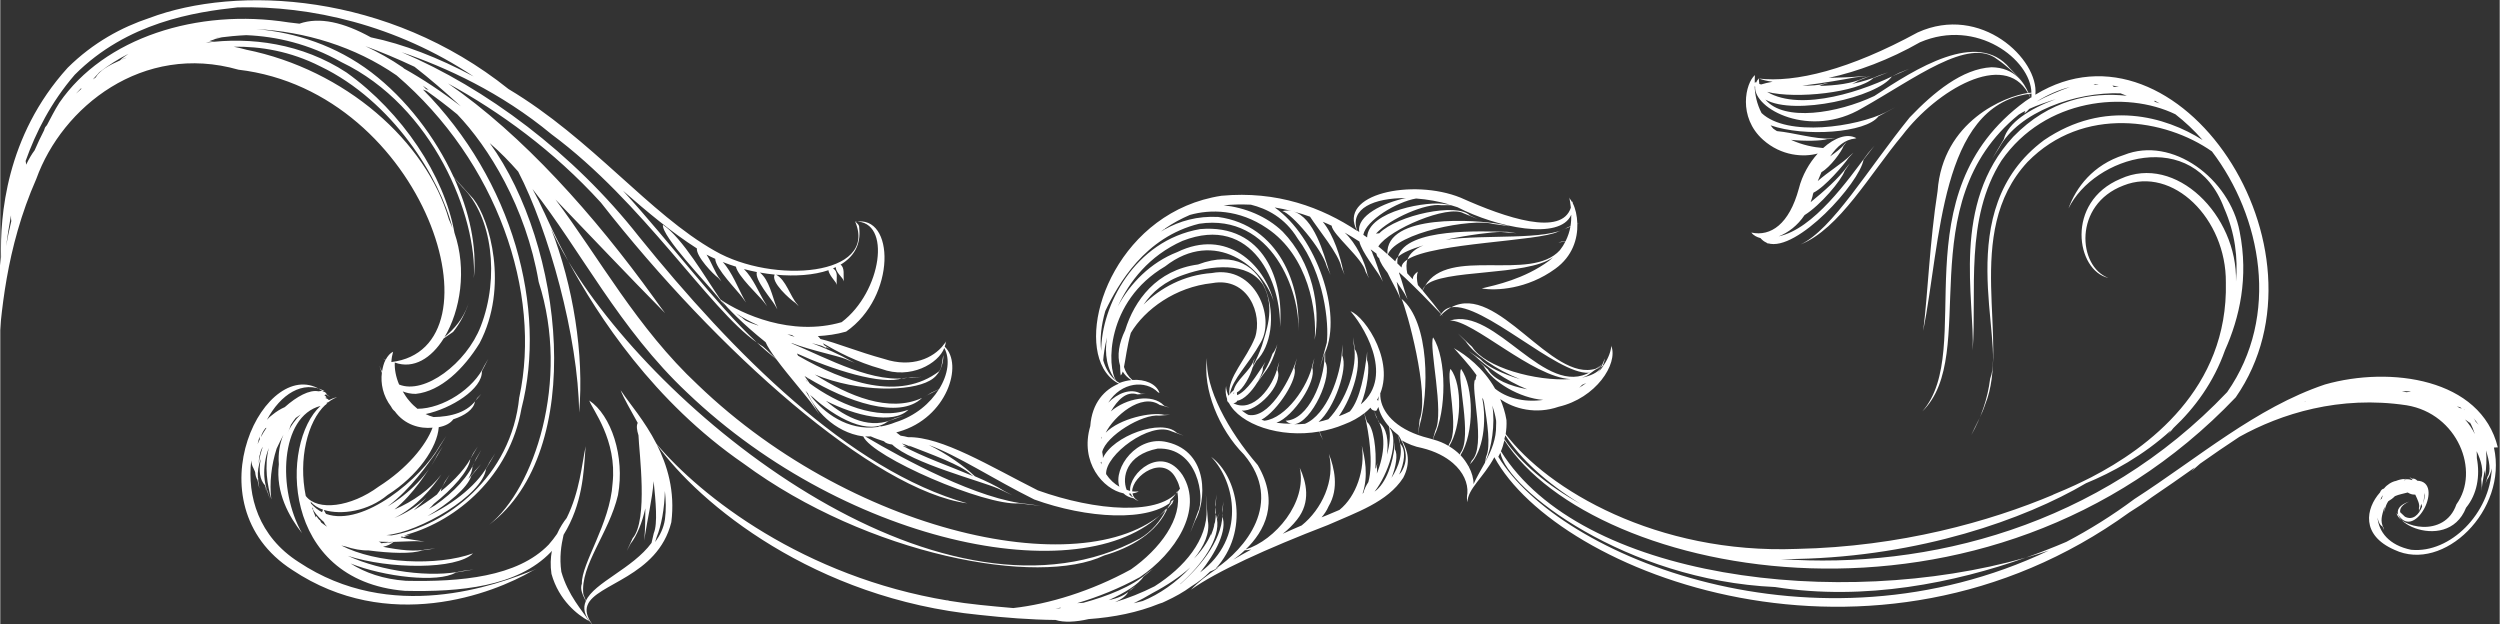 <svg xmlns:rdf="http://www.w3.org/1999/02/22-rdf-syntax-ns#" xmlns="http://www.w3.org/2000/svg" height="16.18mm" width="64.81mm" version="1.1" viewBox="0 0 229.626 57.34">
 <rect x="0" y="0" width="229.626" height="57.34" fill="#333333" stroke="none"/>
 <path d="m228 44.45-0.011 0.23 0.006-0.2c0-0.01 0-0.02 0.005-0.03m-6.486 6.065c-2.085-0.417-2.995-1.67-3.115-2.966 0.075 0.381 0.22 0.71 0.458 0.823l0.151 0.335-0.056-0.21c-0.338-0.637-0.13-1.175 0.026-1.729 0.034-0.059 0.064-0.113 0.1-0.174 0.004 0.01 0 0.025 0.004 0.035l-0.096 0.415 0.092-0.233c0.055-0.297 0.17-0.541 0.311-0.761 0.231-0.133 0.436-0.284 0.608-0.466 0.378-0.166 0.789-0.228 1.176-0.338 0.195 0.125 0.411 0.212 0.693 0.195 0.217 0.463 0.448 0.924 0.338 1.241l0.004 0.336 0.03-0.18c0.081-0.14 0.131-0.343 0.177-0.55 0.019 0.061 0.055 0.138 0.064 0.181l0.015 0.08c-0.301 0.745-0.844 1.291-1.572 0.925l-0.441-0.415c-0.05-0.344 0.17-0.695 0.835-0.981-3.72 1.235 3.426 5.118 5.219 0.566 1.01-1.23 1.301-2.902 0.99-4.55 0.005-0.212-0.004-0.422-0.02-0.64 0.432 0.894 0.657 1.79 0.427 2.539l0.059 1.121v-0.345l0.051-0.398c0.051-0.297 0.131-0.723 0.203-1.189 0 0.026 0.009 0.064 0.004 0.087l0.065 0.556v-0.315c0.076-0.524 0.121-1.294 0.065-2.058v-0.064c0.278 0.953 0.472 1.902 0.133 2.398l-0.193 0.647 0.14-0.351c0.211-0.274 0.347-0.645 0.439-1.05-0.145 4.132-3.819 7.815-7.381 7.48m-2.669-4.882c-0.03 0.066-0.045 0.121-0.065 0.185-0.055 0.028-0.09 0.086-0.13 0.13 0.06-0.154 0.135-0.305 0.216-0.45-0.006 0.045-0.015 0.089-0.021 0.135m2.692-1.548c-0.194-0.04-0.43-0.02-0.672 0.039-0.025-0.013-0.05-0.028-0.08-0.033 0.24-0.039 0.492-0.044 0.752-0.006m1.051 2.194c0.04-0.236 0.09-0.507 0.111-0.792 0.025-0.064 0.034-0.138 0.049-0.21 0 0.324-0.06 0.669-0.16 1.002m-10.78-9.404c-0.01 0.01-0.021 0.018-0.024 0.026-0.046 0.013-0.092 0.028-0.138 0.043 0.051-0.028 0.106-0.046 0.161-0.069m14.63 1.665c0.191 0.125 0.366 0.256 0.522 0.393 0.121 0.23 0.251 0.562 0.383 0.95-0.251-0.5-0.557-0.953-0.905-1.342m0.971 0.19c-0.051-0.105-0.111-0.212-0.188-0.318 0.176 0.194 0.311 0.409 0.463 0.62-0.09-0.104-0.181-0.205-0.275-0.302m-0.509 0.105c0.015 0.03 0.03 0.049 0.05 0.079-0.055-0.049-0.111-0.1-0.161-0.151 0.036 0.026 0.076 0.049 0.111 0.072m-0.529-1.174c-0.019-0.025-0.035-0.051-0.055-0.071 0.036 0.03 0.071 0.066 0.105 0.095-0.013-0.009-0.034-0.016-0.05-0.024m-5.722-1.716c0.251-0.008 0.482-0.003 0.694 0.016h0.011c0.04 0.005 0.065 0.02 0.105 0.025-0.142 0.01-0.276 0.026-0.406 0.049-0.138-0.029-0.268-0.064-0.404-0.09m5.271 1.528c-0.075-0.049-0.15-0.092-0.228-0.139 0.106 0.028 0.204 0.061 0.309 0.092 0.05 0.037 0.095 0.079 0.145 0.115-0.075-0.029-0.15-0.046-0.226-0.069m-91.02 5.389 0.113-0.198c1.244-1.221 1.535-3.941 1.154-5.975 0.004-0.049 0.006-0.098 0.011-0.146 0.031 0.076 0.055 0.151 0.072 0.205l0.074 0.304c0.271 1.689 0.632 3.966 0.174 4.916l-0.1 0.542c-0.388 0.705-0.784 1.365-1.049 1.97 0.002-0.496-0.147-1.058-0.449-1.619m10.29 3.445c-3.069-1.7-5.494-3.732-7.015-5.965 0.024-0.116 0.071-0.216 0.092-0.339 1.349 2.098 3.742 4.355 6.922 6.304m-7.77-7.22c-0.015-0.026-0.031-0.054-0.048-0.083 0.016 0.029 0.033 0.059 0.048 0.087 0.029 1.211-0.429 2.318-0.975 3.324l0.016-0.056c0.539-1.194 0.891-3.358 0.614-5.096 0.147 0.443 0.274 0.901 0.347 1.39 0.02 0.149-0.004 0.287-0.003 0.434m-8.682 4.244c-0.065 0.098-0.15 0.182-0.223 0.276 0.482-1.101 0.666-2.266 0.098-2.83l-0.164-0.796c0.584 0.963 1.026 2.112 0.289 3.35m-14.4 7.226c0.145 0.005 0.335-0.014 0.594-0.07-0.586 0.312-1.141 0.627-1.658 0.94 0.349-0.25 0.713-0.535 1.064-0.87m-10.22 4.874c0.598-0.291 1.191-0.606 1.761-0.953 1.275-0.671 2.494-1.48 3.455-2.346-1.282 1.389-2.885 2.492-4.381 3.091-0.278 0.072-0.554 0.144-0.835 0.207m-7.181 0.52c0.144-0.03 0.297-0.084 0.443-0.12 0.018 0.015 0.03 0.026 0.051 0.036-0.18 0.033-0.333 0.056-0.494 0.084m7.767-2.928c3.176-2.151 5.905-6.16 3.905-9.378-1.932-2.859-4.951-0.139-4.81 1.462-0.109-0.02-0.211-0.069-0.32-0.1-0.448-1.148-0.05-3.214 2.846-3.785 3.704-0.168 4.376 4.539 3.704 5.814l-0.699 1.899 0.426-1.056c1.036-1.77 1.35-6.331-2.536-7.249-2.795-0.691-4.998 2.378-4.406 4.094-0.463-0.264-0.884-0.649-1.221-1.16-0.085-1.784 4.046-4.845 5.992-3.94l1.126 0.41-0.623-0.264c-1.394-1.36-5.889 0.304-6.792 2.328 0.013-0.169-0.016-0.364-0.062-0.569 0.336-1.462 3.67-3.519 5.269-3.338l0.965-0.074-0.546-0.003c-1.151-0.282-4.091 0.338-5.366 1.646 0.739-1.482 3.258-3.699 4.956-2.554l0.917 0.256-0.502-0.181c-1.071-1.171-3.528-0.679-4.896 0.52 0.594-1.009 1.415-1.909 2.441-1.562l0.74-0.051-0.417-0.008c-0.94-0.549-2.154-0.041-3.004 0.819 1.199-1.915 3.44-2.1 4.571-0.953l0.138 0.069c-0.29-0.858-1.341-1.282-2.504-1.201-0.383-0.343-0.634-0.743-0.761-1.195 0.155-0.736 0.275-1.884 0.627-3.125 1.284-2.16 4.1-4.225 7.484-4.575 3.269-0.603 4.649 2.845 3.929 4.992-0.804 2.025-2.545 3.67-2.354 5.248-0.028 0.034-0.06 0.064-0.086 0.102-0.122-0.286-0.217-0.579-0.221-0.896-0.079 0.417-0.039 0.823 0.096 1.209-0.02 0.126 0.025 0.244 0.161 0.346 1.025 1.962 4.648 3.271 8.308 2.636l0.144 0.394c0.092 0.129 0.129 0.269 0.205 0.403l-0.33-0.797c0.757-0.135 1.516-0.343 2.254-0.655 0.757-0.282 1.355-0.635 1.852-1.018l0.083 0.321c0.335 1.456 0.782 4.198 0.3 5.994-0.211 0.32-0.366 0.645-0.455 0.983-0.025 0.034-0.059 0.055-0.083 0.09 0.57-1.68 0.198-3.352-0.065-4.416 0.331 2.158-0.497 4.65-2.051 5.898-0.366 0.154-0.735 0.307-1.102 0.466-0.186 0.071-0.361 0.147-0.545 0.22 0.245-0.287 0.474-0.608 0.644-1.01 0.996-1.67 0.514-3.568 0.033-4.818 0.603 2.42-0.669 5.105-2.505 6.57-0.593 0.254-1.176 0.507-1.735 0.766 0.459-0.361 0.909-0.784 1.312-1.301 1.296-1.63 0.854-3.438 0.251-4.754 0.686 3.181-2.276 6.659-4.971 7.494 1.724-1.656 3.142-4.295 1.109-7.752-2.754-3.195-4.848-7.099-4.659-9.834-0.422 2.832 1.088 6.552 3.394 8.868 3.719 4.431 0.074 8.706-2.629 10.51 3.206-3.484 2.028-8.532-0.389-10.3 2.231 2.298 3.236 7.436-1.012 10.62 1.434-1.76 2.539-3.916 2.028-5.164l0.115-1.358-0.102 0.765c0.211 2.485-1.852 5.059-3.869 6.842 0.002-0.013 0-0.016 0.002-0.026 2.002-1.76 3.701-4.172 3.375-5.981l0.271-0.614-0.281 0.579c-0.036-0.177-0.071-0.356-0.149-0.522l0.109-1.691-0.1 0.951c0.08 0.54 0.059 1.08-0.031 1.612l-0.025 0.054c-0.022 0.105-0.065 0.203-0.096 0.307l0.068-0.156c-0.07 0.349-0.195 0.688-0.329 1.028 0.008-0.054 0.018-0.113 0.021-0.169-0.352 0.828-0.892 1.585-1.565 2.269 0.936-1.148 1.474-2.349 1.271-3.491l-0.182-2.418 0.069 1.362c0.096 2.83-2.03 5.346-4.781 7.095-1.198 0.61-2.451 1.099-3.636 1.458 0.584-0.259 1.038-0.576 1.211-0.94l0.69-0.535-0.412 0.274c-0.51 0.566-1.251 0.849-2.066 1.012 1.47-0.664 2.776-1.476 3.178-2.139l0.907-0.756-0.536 0.398c-1.358 1.245-3.746 2.164-5.884 2.742-0.191 0.009-0.378 0.024-0.561 0.034 1.912-0.569 3.872-1.352 5.77-2.395m-0.627-7.322c-0.156-0.065-0.289-0.18-0.406-0.349 0.062-0.003 0.126 0.007 0.186 0 0.043 0.133 0.117 0.246 0.22 0.349m-2.939-5.395c-0.004-0.064-0.01-0.125-0.013-0.188 0.01 0.041 0.037 0.083 0.05 0.126-0.013 0.02-0.026 0.039-0.037 0.061m0.011 2.371c-0.024-0.061-0.039-0.13-0.059-0.194 0.028-0.016 0.059-0.031 0.08-0.054-0.019 0.084-0.016 0.164-0.021 0.247m12.14-6.585c0.028 0.01 0.058 0.005 0.089 0.005-0.029 0.026-0.052 0.064-0.081 0.092-0.005-0.034-0.007-0.066-0.007-0.098m-1.982-11c-2.575 0.181-4.758 1.38-6.278 2.901 0.779-1.145 1.942-2.16 3.744-2.759 2.434-0.856 5.851-1.225 7.235 0.94 1.215 2.18 0.189 4.495-0.105 5.604-0.224 0.639-0.512 1.25-0.82 1.852 0.025-0.12 0.037-0.225 0.028-0.302l0.144-0.41-0.115 0.22c-0.34 1.002-1.63 1.768-1.848 2.79l0.016-0.085-0.043 0.056c-0.049 0.046-0.18 0.165-0.307 0.31 0.239-1.388 1.696-2.684 2.846-4.761 1.339-2.29-0.496-7.102-4.498-6.356m-8.776 9.911c-0.9-1.226-0.979-7.3 4.479-10.52 4.582-3.578 9.031 0.077 9.976 3.229-0.866-3.435-4.33-6.76-8.862-4.544-2.442 0.948-4.338 2.885-5.462 4.995 1.055-2.274 2.865-4.655 5.941-6.024 6.495-2.538 9.098 3.985 8.959 7.935 0.386-4.24-1.448-9.532-7.342-9.018-6.051 1.059-9.082 7.088-9.08 11.19-0.14-1.096-0.002-2.361 0.376-3.669 1.188-2.489 3.639-6.788 8.619-8.014 6.701-1.002 9.324 6.34 9.104 9.878 0.289-4.191-1.761-9.729-7.351-10.5-1.901-0.102-3.542 0.366-4.95 1.16 0.021-0.033 0.041-0.065 0.069-0.1 0.704-0.485 1.468-0.899 2.282-1.248 1.866-0.527 4.509-0.534 7.09 1.23 3.821 2.558 4.599 7.668 4.37 10.24 0.583-3.028-0.22-7.11-2.929-9.924-1.481-1.439-3.505-2.228-5.434-2.429 0.86-0.086 1.689-0.091 2.501-0.058 1.449 0.361 3.115 1.168 4.298 3.11 2.445 3.255 2.901 7.789 2.676 9.585l-0.639 2.324 0.399-1.299c0.026-0.051 0.04-0.114 0.061-0.168l-0.024 0.415c-0.029 2.152-1.46 5.818-3.574 5.879 0.18 0.182 0.379 0.264 0.583 0.285-0.491-0.005-0.966-0.029-1.429-0.092 1.575-0.574 3.702-3.811 3.296-5.046l0.191-0.894-0.145 0.499c-0.439 2.158-2.484 5.016-4.43 5.249 0.001 0.002 0.004 0.002 0.004 0.005-0.102-0.028-0.193-0.059-0.292-0.091 1.528-0.844 3.389-3.828 3.024-4.748l0.231-0.909-0.16 0.505c-0.636 1.764-2.462 5.076-4.301 4.702-0.234-0.115-0.41-0.264-0.609-0.4 1.381 0.182 3.87-2.418 3.28-3.716l0.181-0.774-0.14 0.427c-0.435 1.931-2.288 4.309-4.065 3.408-0.005-0.005-0.007-0.009-0.013-0.011 0.206-0.037 0.307-0.122 0.347-0.235 0.603-0.066 1.339-0.856 1.834-1.66l0.719-0.974c0.5-0.627 0.887-1.526 1.132-2.561-0.116 0.359-0.256 0.674-0.446 0.881-0.316 0.92-0.792 1.745-1.335 2.529 0.304-0.52 0.5-1.012 0.443-1.255l0.234-0.525-0.166 0.279c-0.613 0.906-1.478 2.38-2.421 2.779-0.018-0.095-0.026-0.181-0.02-0.259 0.57-0.281 1.239-1.526 1.438-2.285l0.349-0.618c2.725-2.632 1.486-11.44-5.361-8.846-3.804 0.509-5.851 3.291-6.699 6.048-0.57 1.168-0.755 2.33-0.463 3.258 0.011 0.305 0.014 0.623 0.059 0.889 0.076-0.069 0.134-0.199 0.186-0.355 0.185 0.31 0.456 0.57 0.787 0.784-0.36 0.033-0.72 0.12-1.084 0.261-0.096-0.062-0.205-0.11-0.291-0.18m-1.208-1.9c0.037-0.527 0.144-1.26 0.347-2.104-0.244 1.521-0.009 2.949 0.849 3.999-0.575-0.461-0.968-1.114-1.196-1.895m5.311-11.83c0.111-0.081 0.219-0.17 0.335-0.25-0.015 0.031-0.04 0.055-0.052 0.086-0.096 0.052-0.191 0.109-0.282 0.164m22.49-3.074c-2.045 0.422-4.55 1.618-4.276 3.116-0.066-0.044-0.128-0.089-0.194-0.131-0.713-2.032 1.558-2.999 4.47-2.985m3.724 0.573c-1.589-0.365-7.202 0.588-7.279 3.042-0.113-0.081-0.236-0.16-0.351-0.242 0.256-1.331 3.074-3.028 4.851-3.335 1.028 0.075 2.095 0.264 3.115 0.561l-0.336-0.026zm-6.969 18.68c0.071 0.156 0.185 0.236 0.314 0.264l0.211 0.595c0.968 1.485 0.76 3.472 0.059 5.196 0.029-0.237 0.034-0.443-0.009-0.562l0.06-0.403-0.07 0.225c-0.016 0.113-0.081 0.217-0.119 0.325 0.134-1.844-0.165-3.862-0.765-4.324l-0.249-0.794c0.212-0.166 0.396-0.343 0.568-0.522m1.926 6.455c0.42-1.019 0.61-2.188 0.309-2.622l0.007-0.671-0.04 0.376c-0.115 1.445-0.744 3.422-1.829 4.178 1.258-1.602 2.281-4.729 1.402-5.816l-0.021-0.109c0.236 0.263 0.505 0.507 0.809 0.736l0.056 0.445c0.426 1.166 0 2.419-0.694 3.484m-1.385-6.184h0.011c0.069-0.128 0.126-0.235 0.176-0.335 0.12 0.581 0.466 1.211 0.971 1.79 0.158 0.807 0.072 1.701-0.185 2.588 0.165-1.281-0.005-2.454-0.757-2.991l-0.441-1.059c0.074 0.015 0.151 0.041 0.225 0.007m-65.36 9.998c-0.117 0.786-0.455 1.465-0.901 2.08l0.133-0.443c0.44-1.052 0.729-2.666 0.764-4.255 0.091 0.84 0.126 1.706 0.005 2.618m46.59-1.458c-6.599 7.724-28.88 3.239-43.58-10.92-5.551-5.185-9.059-11.68-13.07-17.02 3.255 3.38 6.638 6.961 10.07 10.44-0.333-0.453-0.676-0.892-0.993-1.36-5.494-7.63-12.11-15.04-18.95-19.74 4.735 2.592 9.691 6.157 14.05 10.95 10.7 13.68 25.07 26.44 33.66 27.63-10.86-3.048-21.51-13.79-30.16-24.5-6.042-7.692-14.06-13.65-21.81-16.95 4.045 1.374 9.12 3.686 13.77 7.539 8.419 6.235 14.48 16.07 18.86 19.13-3.952-3.738-7.786-8.988-12.29-13.94 2.255 1.971 4.464 3.814 6.788 5.301-0.079 0.744 1.525 2.404 1.962 2.701l0.295 0.333-0.135-0.207c-0.459-0.59-0.771-1.542-1.235-2.26 0.259 0.138 0.525 0.266 0.797 0.388 0.031 0.914 2.024 2.894 2.489 3.545l0.338 0.468-0.159-0.286c-0.514-0.914-1.136-2.541-1.978-3.435 0.398 0.158 0.797 0.3 1.212 0.429 0.166 0.848 2.121 2.685 2.531 3.198l0.338 0.435-0.168-0.274c-0.568-0.921-1.125-2.318-1.966-3.139 0.394 0.104 0.79 0.196 1.186 0.275-0.216 0.718 1.341 2.472 1.661 3.035l0.226 0.396-0.092-0.241c-0.351-0.879-0.666-2.498-1.52-3.145 0.456 0.081 0.912 0.142 1.364 0.189-0.38 0.693 1.379 2.25 1.906 2.605l0.301 0.301-0.147-0.201c-0.639-0.724-1.03-2.24-1.932-2.694 1.771 0.161 3.468 0.041 4.81-0.414 0.034 0.388 0.609 1.012 0.695 1.166l0.083 0.182-0.013-0.116c-0.058-0.479 0.184-1.056-0.346-1.402 0.085-0.034 0.174-0.071 0.256-0.111-0.019 0.424 0.57 0.922 0.666 1.13l0.08 0.179-0.014-0.117c-0.044-0.399 0.111-1.156-0.295-1.42 1.204-0.716 1.901-1.825 1.716-3.392 0.02-0.266-0.206-0.416-0.367-0.571 3.385-0.085 2.43 6.47-1.245 9.245-4.648 1.351-9.215-0.779-11.11-2.064l-0.022-0.013c-1.376-1.982-3.485-5.655-5.291-6.869-0.133 1.045 4.009 5.338 5.048 6.636l0.128 0.16-0.044-0.029c0.021 0.025 0.059 0.054 0.083 0.076l0.499 0.629-0.336-0.48c0.033 0.03 0.066 0.06 0.1 0.09 0.399 0.496 1.849 2.022 3.958 3.704 0.174 0.41 0.539 0.963 0.986 1.568-0.411-0.395-0.801-0.807-1.24-1.176-0.179-0.102-0.366-0.24-0.55-0.369 0.593 0.561 1.191 1.064 1.794 1.55 1.145 1.552 2.851 3.465 3.386 4.265l0.579 0.809-0.297-0.476c-0.291-0.489-0.63-1.086-1.001-1.726 0.085 0.105 0.16 0.193 0.233 0.279 0.549 1.338 2.354 3.561 5.08 3.932 0.834 1.905 11.16 6.38 14.29 6.152l2.026 0.23-1.14-0.166c-4.561-0.379-11.49-4.136-15-6.216 0.169 0.018 0.351-0.003 0.522 0 0.378 0.176 0.826 0.328 1.216 0.451 0.129 0.166 0.415 0.253 0.741 0.294 1.775 1.691 8.1 3.34 9.715 4.035l1.316 0.623-0.723-0.38c-0.744-0.481-1.684-0.926-2.706-1.36-0.97-0.927-2.588-2.075-4.249-2.879 2.679 0.965 5.924 3.135 9.705 5.01 4.751 1.724 10.6 2.16 12.82 0.021-0.043 0.12-0.102 0.235-0.152 0.352m-68.54-38.07c-0.105-0.106-0.201-0.217-0.306-0.323 0.182 0.122 0.361 0.259 0.544 0.384-0.085-0.028-0.161-0.048-0.237-0.061m8.555 28.3c-0.713 7.302-6.698 11.84-11.74 12.7-0.156-0.021-0.302-0.016-0.459-0.031 3.02-0.261 8.826-3.66 9.146-6.081l0.848-1.429-0.512 0.789c-0.94 1.985-3.268 3.811-5.72 4.982 1.926-1.145 3.688-2.608 4.025-3.686l0.911-1.099-0.542 0.596c-0.177 0.266-0.409 0.52-0.639 0.771 0.235-0.412 0.383-0.823 0.395-1.211l0.796-1.46-0.482 0.809c-0.624 1.614-2.065 3.112-3.765 4.284-0.186 0.115-0.371 0.225-0.562 0.333 0.165-0.154 0.315-0.31 0.454-0.469 1.698-1.348 3.219-3.008 3.35-4.111l0.681-1.16-0.416 0.635c-0.557 1.255-1.686 2.451-2.984 3.501 0.026-0.11 0.068-0.215 0.075-0.323l0.757-1.25-0.46 0.686c-0.181 0.403-0.425 0.791-0.718 1.16-0.693 0.534-1.414 1.022-2.13 1.452 0.448-0.405 0.838-0.804 1.159-1.155-0.819 0.771-1.838 1.411-2.94 1.865 2.045-1.02 3.485-2.766 4.311-3.994-1.015 1.368-2.59 2.472-4.301 3.21 1.814-1.494 2.965-3.438 3.545-4.275l0.884-1.511-0.53 0.833c-0.777 1.685-2.539 3.489-4.53 4.674 2.202-1.661 3.699-3.919 4.402-4.886l0.98-1.584-0.581 0.876c-1.692 2.991-7.019 7.512-10.46 6.281-0.074-0.121-0.151-0.239-0.204-0.369 1.622 0.496 4.081 0.122 5.859-1.371 2.761-1.746 4.575-4.368 4.702-6.229 0.599-0.107 1.079-0.364 1.334-0.723 1.042-0.341 1.896-0.902 1.99-1.645l0.578-0.679-0.357 0.361c-0.786 1.33-2.461 1.736-4.024 1.755-0.241-0.059-0.484-0.156-0.729-0.275 2.356-0.496 5.241-2.315 5.169-3.931l0.59-1.135-0.365 0.623c-0.949 2.1-3.804 3.95-6.144 3.96-0.253-0.205-0.501-0.43-0.738-0.718-0.263-0.291-0.434-0.586-0.613-0.88 0.336 0.133 0.716 0.23 1.194 0.228 2.314-0.241 4.426-2.314 5.866-4.656 2.71-5.169 0.926-11.38-0.57-13.26l-1.811-2.006c-1.694-3.681-4.365-7.176-7.571-9.625-3.225-2.445-6.955-3.662-10.58-3.969 4.488 0.228 9.06 1.596 12.91 4.258 9.244 7.924 13.34 19.93 11.27 29.57m-10.58 12.84c-0.019 0.011-0.045 0.016-0.068 0.029-0.086-0.015-0.171-0.029-0.258-0.044 0.296-0.061 0.593-0.133 0.891-0.217l-0.566 0.233zm-1.821 0.561c0.009-0.002 0.021-0.002 0.029-0.01l0.56-0.107c0.08-0.003 0.159-0.003 0.235-0.005-0.26 0.076-0.541 0.1-0.824 0.122m-6.575-3.158s0.002 0.002 0.002 0.005v0.002-0.002c0.034 0.161 0.406 0.689 1.029 1.214 0.045 0.136 0.139 0.279 0.284 0.43-0.19-0.12-0.349-0.247-0.52-0.369-0.02-0.02-0.03-0.044-0.048-0.064-0.03-0.074-0.075-0.139-0.099-0.212-0.009 0.02-0.007 0.039-0.018 0.059-0.107-0.134-0.225-0.269-0.301-0.4-0.025 0.041-0.028 0.087-0.045 0.131-0.128-0.31-0.266-0.62-0.365-0.943 0.051 0.064 0.094 0.125 0.156 0.191-0.021-0.02-0.055-0.025-0.076-0.043m6.114 3.042c-0.018-0.007-0.043-0.015-0.06-0.022 0.289 0.018 0.598 0.022 0.916 0.022l-0.025 0.003c-0.211 0.077-0.427 0.105-0.642 0.125-0.054-0.05-0.107-0.099-0.189-0.128m-5.162-2.956c-0.044 0.075-0.074 0.151-0.094 0.229-0.366-0.185-0.705-0.449-1.014-0.791-0.015-0.058-0.026-0.119-0.044-0.18 0.285 0.323 0.659 0.581 1.151 0.743m11.09-15.74 0.856-0.591c0.644-0.797 1.114-1.704 1.438-2.679-0.033 0.074-0.054 0.168-0.087 0.237-0.436 1.226-1.222 2.141-2.149 2.93 1.468-2.434 2.08-6.23 0.92-9.602-0.931-5.245-4.798-11.06-9.914-14.72-4.085-2.674-8.826-3.294-12.93-2.735 0.142-0.041 0.264-0.07 0.35-0.086l0.471-0.083-0.273 0.01c-0.054 0.003-0.126-0.002-0.182-0.002 0.216-0.07 0.406-0.139 0.53-0.196l0.579-0.135-0.338 0.041c-0.058 0.013-0.136 0.011-0.196 0.021 0.034-0.009 0.069-0.016 0.1-0.021 0.943-0.121 1.848-0.207 2.67-0.245 2.77 0.114 5.758 0.794 8.734 2.471 8.478 4.051 12.5 14.25 12.18 19.86 0.304-2.876-0.403-6.129-1.834-9.261l0.809 0.931c2.684 2.62 3.426 8.22 1.655 12.76-1.319 3.405-5.178 6.29-7.496 5.336-0.299-0.706-0.425-1.4-0.396-2.018 1.721 0.623 3.358-0.385 4.501-2.224m-18.18-26.53c-0.38-0.114-0.75-0.182-1.128-0.264 2.478-0.037 5.202 0.406 7.969 1.808 6.65 3.189 11 10.26 12.14 14.86-0.106-0.268-0.201-0.534-0.328-0.79-2.071-7.188-9.526-13.77-18.65-15.61m-15.61 4.04c0.154-0.174 0.314-0.34 0.479-0.505-0.002 0.022-0.016 0.046-0.016 0.07 0.021-0.002 0.045-0.026 0.065-0.03-0.177 0.156-0.356 0.307-0.527 0.465m-5.972 11.18c-0.007 0.206 0 0.388 0.024 0.536-0.188 0.784-0.345 1.548-0.475 2.298 0.106-0.833 0.256-1.794 0.451-2.834m36.11-13.48c-0.037-0.034-0.072-0.071-0.114-0.102-1.098-0.76-2.256-1.394-3.44-1.956 1.439 0.527 2.948 1.154 4.511 1.892 1.364 1.061 2.785 2.281 4.26 3.635-1.761-1.354-3.512-2.515-5.218-3.469m-25.56-0.973c-0.149 0.06-0.295 0.122-0.448 0.189 0.119-0.069 0.287-0.144 0.495-0.224-0.018 0.013-0.031 0.025-0.048 0.035m0.244-0.384c-0.271 0.195-0.562 0.378-0.781 0.609-0.931 0.407-1.869 0.909-2.234 1.566-0.085 0.06-0.176 0.119-0.259 0.181 0.196-0.211 0.398-0.438 0.606-0.672 0.828-0.629 1.709-1.199 2.668-1.684m-4.941 1.929c4.811-4.824 11.04-5.77 14.97-6.192 6.659-0.169 14.56 1.595 21.68 6.345-3.251-1.732-6.466-2.984-9.439-3.594-2.496-1.375-4.714-1.902-6.566-1.255-0.333-0.041-0.664-0.087-0.988-0.117-8.391-1.329-16.97 1.421-21.07 7.386-0.434 0.685-0.772 1.371-1.14 2.057-0.052 0.071-0.117 0.12-0.161 0.195-0.052 0.091-0.062 0.181-0.098 0.273-0.318 0.615-0.603 1.225-0.869 1.839-0.261 0.341-0.527 0.794-0.779 1.321-0.009-0.131-0.029-0.236-0.048-0.341 0.934-2.622 2.321-5.381 4.509-7.916m62.72 22.98c0.037 0.021 0.072 0.045 0.113 0.069-0.487-0.155-0.904-0.314-1.202-0.474-0.045-0.035-0.096-0.07-0.142-0.105l-0.345-0.302 0.136 0.144c-0.19-0.144-0.36-0.279-0.535-0.415 0.559 0.38 1.232 0.746 1.976 1.084m4.52 5.154c-0.04-0.054-0.076-0.098-0.113-0.149 0.054 0.054 0.128 0.126 0.166 0.172l0.054 0.061c-0.037-0.029-0.072-0.056-0.107-0.085m0.343 1.271c0.015 0.018 0.029 0.035 0.048 0.049l0.134 0.196-0.133-0.151c-0.015-0.028-0.034-0.061-0.049-0.094m-1.7-5.498c0.079 0.059 0.158 0.115 0.259 0.171-0.233-0.081-0.454-0.159-0.671-0.23 0.135 0.025 0.278 0.039 0.412 0.059m8.23 3.115c2.666 0.991 5.239-0.495 5.776-1.924 0.547 0.994 0.365 2.429-0.479 3.781l-0.724 0.335c-0.242 0.169-0.496 0.295-0.75 0.42l1.458-0.735c-0.799 1.268-2.138 2.441-4.004 3.03-0.446 0.185-0.873 0.292-1.291 0.374-0.111-0.037-0.211-0.01-0.311 0.054-2.86 0.395-5.008-1.409-6.114-2.781-0.013-0.02-0.024-0.044-0.037-0.066 0.043 0.046 0.089 0.094 0.128 0.14l0.004 0.003v-0.003c0 0.003 0.002 0.005 0.005 0.008l-0.005-0.008-0.085-0.145c2.199 2.028 5.31 3.704 7.036 2.328l1.51-0.545-0.865 0.271c-2.178 1.091-4.461 0.015-6.351-1.609 2.67 1.365 6.154 2.224 7.582 0.82-2.874 1.042-6.571-0.589-9.074-2.419-0.147-0.201-0.306-0.432-0.472-0.676 0.085 0.054 0.179 0.105 0.266 0.159l0.122 0.195-0.08-0.171c3.52 2.126 8.391 3.868 10.49 1.826-3.015 1.401-6.756-0.185-9.855-2.149 4.11 1.678 8.798 1.56 10.55 0.569 0.886-0.476 1.258-1.381 1.269-2.358-0.145 0.5-0.099 1.094-0.407 1.499-3.616 2.744-8.648 1.042-12.95-1.436-0.035-0.068-0.069-0.136-0.105-0.205 3.148 1.441 7.864 2.976 9.729 2.259l1.74-0.107-0.985 0.025c-3.256 0.713-7.63-1.698-11-3.121 0.028 0 0.059 0.005 0.086 0.002 1.67 0.647 4.148 1.139 4.909 1.455l0.829 0.345-0.453-0.228c-0.909-0.53-2.202-1.091-3.486-1.584 0.326 0.09 0.63 0.17 0.874 0.239 0.136 0.059 0.254 0.11 0.307 0.149l0.188 0.14-0.087-0.113c-0.015-0.018-0.029-0.044-0.041-0.064 0.005 0.003 0.018 0.005 0.024 0.008l0.444 0.175-0.241-0.134c-0.1-0.056-0.224-0.141-0.334-0.212-0.037-0.056-0.075-0.107-0.114-0.174 1.25 0.728 3.062 1.719 5.379 2.359m2.239 7.09c-0.11-0.059-0.236-0.151-0.364-0.244 0.168 0.049 0.316 0.098 0.41 0.136l0.405 0.176-0.212-0.133c2.012 0.786 4.894 1.821 5.749 2.674l0.2 0.151c-2.18-0.917-4.678-1.788-6.471-2.779 0.058 0.005 0.116 0.01 0.154 0.022l0.259 0.064-0.129-0.069zm-53.22-3.968c0.105-0.056 0.211-0.085 0.311-0.185 0-0.01-0.007-0.01-0.007-0.018 0.018 0 0.036 0 0.055 0.003-0.102 0.059-0.194 0.154-0.294 0.228-0.022-0.007-0.039-0.022-0.065-0.028m-3.609 2.812c0.133-0.266 0.25-0.535 0.328-0.799 0.141-0.224 0.287-0.436 0.446-0.634 0.155-0.107 0.302-0.217 0.461-0.32-0.475 0.454-0.917 1.038-1.235 1.752m-1.305 1.094c0-0.002 0-0.002 0.002-0.005v0.005c-0.013 0.039-0.033 0.079-0.044 0.117 0.014-0.039 0.026-0.079 0.041-0.117m-1.319 1.658c0-0.236 0.024-0.471 0.07-0.708l0.043-0.133c0.036-0.246 0.13-0.461 0.247-0.671 0.004-0.002 0.006-0.002 0.011-0.009-0.174 0.515-0.314 1.04-0.371 1.52m0.077-2.468c0.013 0.075-0.01 0.159 0.026 0.229v0.005c-0.077 0.154-0.145 0.305-0.205 0.456 0.06-0.229 0.106-0.469 0.179-0.69m5.954-4.195c-0.159-0.013-0.336-0.002-0.537 0.037-0.816-0.174-1.999 0.469-3.098 1.45-0.375 0.161-0.765 0.4-1.135 0.703-0.174 0.128-0.331 0.264-0.46 0.415-0.02 0.02-0.037 0.039-0.055 0.064 1.255-2.354 3.302-3.694 5.285-2.669m-5.398 3.406c0.026-0.007 0.051-0.002 0.081-0.015-0.198 0.286-0.369 0.576-0.522 0.863 0.083-0.315 0.233-0.596 0.441-0.848m121.5-4.876 0.649-0.47c0.199-0.104 0.4-0.191 0.599-0.304-0.02 0.043-0.033 0.091-0.051 0.13 0.044-0.056 0.091-0.113 0.128-0.171 0.039-0.024 0.077-0.046 0.117-0.069-0.164 0.247-0.354 0.489-0.573 0.726 0.115-0.155 0.233-0.304 0.328-0.486-0.351 0.441-0.966 0.733-1.755 0.896 0.194-0.066 0.388-0.135 0.559-0.253m1.321-0.959c-0.02 0.049-0.037 0.1-0.06 0.146l-0.414 0.212c-0.01 0.005-0.019 0.002-0.03 0.005l0.504-0.364zm-1.492 1.704c-0.209 0.149-0.415 0.297-0.65 0.432 0.094-0.079 0.182-0.171 0.268-0.264 0.131-0.051 0.259-0.105 0.383-0.169m52.2-25.85c0.004-0.03 0.019-0.061 0.019-0.092 0.155 0.089 0.311 0.164 0.468 0.259-0.161-0.058-0.323-0.113-0.486-0.166m-11.53-0.703c0.08-0.013 0.15-0.035 0.233-0.043 0 0.119 0.007 0.237-0.006 0.351-0.03 0.018-0.055 0.035-0.08 0.052-0.04-0.095-0.085-0.212-0.146-0.361m7.662-0.779c0.195 0.029 0.396 0.071 0.593 0.115-0.156 0.003-0.312 0.005-0.468 0.015-0.045-0.043-0.065-0.099-0.125-0.13m-6.969 1.481c1.009-0.631 2.04-1.088 3.07-1.341-1.011 0.35-2.121 0.836-3.07 1.341m5.728-1.608c-0.155 0.018-0.323 0.045-0.487 0.075 0.05-0.028 0.1-0.054 0.145-0.083 0.116 0 0.228 0.004 0.343 0.008m-31.03 0.031c-0.055-0.015-0.105-0.035-0.166-0.049-0.015-0.16-0.041-0.315-0.041-0.492 0.374 0.134 0.795 0.231 1.262 0.294-0.386 0.066-0.739 0.149-1.055 0.247m67.68 33.34c-1.548-6.355-9.909-7.481-15.88-5.776-6.321 2.124-11.63 6.732-17.5 10.52-2.05 1.528-4.141 2.826-6.261 3.94-1.15 0.492-2.396 0.981-3.724 1.448 0.72-0.203 1.428-0.422 2.121-0.651-21.44 10.18-44.97 0.615-50.58-8.614 0.066-0.128 0.129-0.254 0.19-0.384 0.596 3.378 11.57 11.74 25.24 12.35 8.294 1.311 16.57-0.422 23.02-2.702-17.15 4.864-40.9 1.962-48.21-9.772 0.134-0.31 0.235-0.652 0.32-1.009 8.164 12.73 44.42 19.95 67.19-3.948 9.476-13.67-5.3-35.8-18.41-27.8 0.343-3.245-5.004-8.357-10.81-5.721-6.291 3.426-11.24 4.64-14.64 4.235 0.01 0.002 0.021 0.002 0.029 0.007-0.105 0.116-0.185 0.241-0.24 0.37-0.024-0.03-0.06-0.044-0.085-0.076-0.005 0.035 0.01 0.061 0.01 0.094-0.015-0.002-0.03-0.008-0.045-0.013 0-0.201-0.005-0.417 0.01-0.594l0.01-0.107c-0.869 0.73-1.598 3.856 0.745 5.949 1.681 1.5 3.732 1.615 5.022 1.259-0.774 0.861-1.431 1.99-1.738 3.228-0.885 3.266-2.584 4.42-4.362 4.034 0.206 0.275 0.509 0.422 0.84 0.51 0.155 0.182 0.331 0.319 0.527 0.404 0.075 0.06 0.16 0.092 0.241 0.145-0.036-0.029-0.07-0.05-0.101-0.08 2.664 0.861 8.436-5.545 8.8-7.672l1.008-1.294-0.598 0.706c-1.828 2.456-4.99 6.949-8.21 7.63 0.875-0.333 1.754-1.006 2.378-1.95 1.456-0.904 3.388-3.19 3.692-4.072l0.492-0.716-0.307 0.383c-0.767 1.045-2.09 2.22-3.315 3.216 0.075-0.239 0.171-0.471 0.211-0.73 0.014-0.05 0.035-0.095 0.05-0.145 1.05-0.51 2.798-2.57 3.231-3.204l0.441-0.471-0.276 0.241c-0.744 0.741-2.06 1.525-3.005 2.37 0.111-0.285 0.226-0.564 0.343-0.823 0.809-0.453 1.859-1.904 2.02-2.388l0.285-0.376-0.19 0.191c-0.318 0.405-0.819 0.764-1.318 1.128 0.65-0.958 1.389-1.55 2.282-1.639l0.125-0.039c-0.84-0.47-2.01-0.034-3.054 0.911-0.829-0.07-1.869-0.256-2.951-0.754 1.318 0.136 2.795 0.101 3.336-0.07l0.74-0.018-0.417-0.029c-1.436 0.071-3.398-0.539-4.95-0.685-0.115-0.086-0.23-0.135-0.341-0.23-0.1-0.094-0.149-0.201-0.241-0.3 3.106 1.091 8.774 0.7 9.902-0.821l1.559-0.844-0.884 0.464c-2.684 1.33-9.034 2.311-11.41 0.07-0.436-0.843-0.608-1.705-0.632-2.461 0.015 0.013 0.03 0.022 0.045 0.035-0.146 2.056 5.056 4.821 9.838 1.97 4.819-2.709 9.772-6.552 12.4-4.48 0.894 0.601 1.682 1.358 2.441 2.144l-1.286-1.325c-2.955-3.588-8.668 0.058-12.44 2.551-3.396 1.605-8.31 2.392-10.01 0.331 2.681 1.525 10.27-0.229 11.62-2.119l1.598-0.709-0.914 0.365c-3.101 1.63-9 3.639-12.15 1.754 2.688 0.693 8.34 0.035 9.756-1.261l1.376-0.537-0.789 0.269c-0.733 0.335-1.608 0.599-2.541 0.801 0.226-0.095 0.432-0.194 0.578-0.3l1.155-0.451-0.666 0.219c-1.088 0.507-2.549 0.676-4.062 0.716 0.092-0.04 0.198-0.081 0.258-0.12l0.614-0.174-0.362 0.066c-0.584 0.188-1.326 0.203-2.08 0.203 1.924-0.231 3.98-0.599 4.818-0.755l1.131-0.144-0.637 0.044c-0.815 0.081-1.824 0.111-2.89 0.139 2.629-0.569 5.588-1.669 8.386-3.269 5.235-2.251 10.18 1.605 10.24 4.628-0.083 0.002-0.171 0.011-0.273 0.024-0.378-0.88-1.231-2.326-3.392-2.36-2.692 0.141-5.31 2.299-7.516 4.606-3.832 4.728-7.124 10.34-10.04 11.68 3.588-1.431 6.401-6.494 9.36-10.03 3.181-4.179 9.341-7.792 11.54-3.894-2.086 0.299-7.834 2.577-8.301 9.024-0.729 4.641-0.895 9.485-1.321 12.83 1.632-8.24 1.566-20.58 9.672-21.76 0.066 0.115 0.125 0.23 0.18 0.359-0.155 0.105-0.311 0.19-0.468 0.305-11.71 8.584-4.461 22.78-9.465 28.5 5.371-5.236-1.266-19.04 8.858-27.27 0.185-0.12 0.388-0.234 0.604-0.341l-0.085 0.231c0.18-0.121 0.32-0.269 0.45-0.416 0.75-0.34 1.589-0.626 2.434-0.892-2.396 0.877-4.402 2.18-4.774 3.68l-1.06 1.781 0.629-0.985c1.788-3.32 7.049-5.149 11.15-5.012 0.185 0.071 0.37 0.139 0.581 0.228-3.265-0.37-7.139 0.369-10.43 3.761-5.734 6.188-3.539 14.88-3.73 19.62 0.394-5.366-0.764-12.08 2.652-17.44 3.991-5.739 11.45-6.432 15.97-4.244 0.885 0.689 1.73 1.48 2.502 2.365-3.391-2.149-8.994-3.785-14.57 0.014-8.682 6.445-3.532 18.38-4.949 21.91-0.23 1.84-0.824 3.559-1.728 5.172 0.416-0.938 0.964-1.832 1.275-2.812 2.346-5.735-2.196-15.7 3.889-22.27 5.121-5.225 12.67-3.96 16.94-0.965 4.538 5.962 6.311 15.08 1.401 22.11-11.77 12.38-27.58 16.29-41.02 15.34 0.507 0 1.006 0.013 1.519-0.011 11.26-0.247 20.88-3.624 26.53-6.956 2.362-0.971 5.26-2.536 7.804-4.862-0.096 0.151-0.201 0.312-0.292 0.456 0.086-0.14 0.271-0.366 0.512-0.657 1.986-1.87 3.709-4.219 4.744-7.152 1.338-2.988 2.19-6.686 1.346-10.91-0.909-4.846-6.185-8.818-10.63-7.031-2.849 0.906-4.406 2.991-5.095 4.915 2.321-4.785 11.46-7.611 14.3-0.03 1.015 2.301 1.276 4.569 1.09 6.744 0.146-6.1-5.542-11.76-10.61-9.439-5.1 2.136-4.074 8.458-1.11 9.106-2.818-1.04-3.245-6.734 1.378-8.491 4.542-1.824 9.461 3.061 9.411 8.906 0.226 9.769-7.19 15.22-12.37 17.9-0.461 0.236-0.964 0.476-1.476 0.718-0.609 0.279-1.17 0.525-1.649 0.718l-0.438 0.186c0.03-0.01 0.076-0.022 0.111-0.033-5.862 2.474-14.1 4.795-23.58 4.99-12.88 0.499-22.93-5.459-26.76-10.55 0.058-0.403 0.096-0.825 0.07-1.286-0.115-0.709-0.326-1.34-0.573-1.929 1.278 0.905 3.289 1.428 5.369 0.705 3.42-0.795 5.468-3.92 4.84-5.582l0.006-0.133c-0.02 0.569-0.263 1.228-0.691 1.875l-0.104 0.056c0.029-0.056 0.049-0.115 0.069-0.176l0.136-0.098-0.134 0.09c0.049-0.141 0.098-0.285 0.102-0.449-0.054 0.193-0.133 0.346-0.204 0.517l-0.585 0.394c-4.105 1.325-9.061-7.915-13.3-5.632 2.906-0.481 9.698 6.176 12.61 6.015 0.079-0.026 0.149-0.072 0.224-0.105-4.201 2.554-8.768-6.01-12.96-4.69 2.116-0.064 7.574 5.2 11.09 5.381-3.196 0.215-7.855-1.074-9.051-2.966l-1.304-1.23 0.71 0.72c0.805 1.215 2.801 2.608 4.989 3.476-1.564-0.471-2.999-1.125-3.649-1.849l-1.098-0.751 0.598 0.456c0.97 0.914 2.861 2.298 4.816 3.076-1.555-0.3-3.065-0.866-3.61-1.826l-0.829-0.733 0.44 0.44c0.825 1.46 3.312 2.93 5.469 3.095-1.855 0.271-3.44-0.234-4.419-1.028-1.101-1.936-2.726-3.125-3.679-3.662l-0.116-0.083c0.495 0.581 1.316 1.419 2.09 2.502-0.002 0.005-0.002 0.01-0.002 0.018-0.05 0.124-0.079 0.273-0.092 0.446-0.013-0.02-0.024-0.054-0.037-0.074-0.463 0.738 1.054 6.148-0.306 7.449l-0.281 0.571c-0.199-0.366-0.441-0.73-0.759-1.064 1.286-1.99 1.239-6.255 0.058-7.92-0.432 0.761 1.06 6.281-0.061 7.715l-0.058 0.151c-0.284-0.286-0.618-0.54-0.985-0.764 1.132-1.746 1.278-5.601 0.139-7.102-0.456 0.699 0.825 5.559-0.11 6.855l-0.081 0.215c-0.421-0.254-0.899-0.456-1.426-0.593l0.119-0.338c1.114-2.254 1.159-7.072-0.109-9.035-0.4 0.825 1.046 6.914 0.206 8.559l-0.233 0.814c-0.115-0.033-0.217-0.081-0.338-0.105-0.365-0.089-0.703-0.191-1.021-0.306l0.121-0.779c0.907-3.108 0.961-9.572-1.634-11.73 0.47 0.985 2.6 8.669 1.664 11.09l-0.151 1.42c-2.374-0.849-3.519-2.38-3.466-3.808-0.119 0.198-0.172 0.429-0.191 0.671-0.037-0.028-0.062-0.074-0.107-0.086 1.914-3.184-1.068-7.664-2.442-8.145l-0.149-0.164c1.161 1.185 4.314 6.049 1.101 8.721 0.603-1.399 0.856-3.454 0.573-4.06l0.007-0.797-0.043 0.449c-0.2 1.448-0.556 3.894-1.542 5.056-0.266 0.134-0.545 0.269-0.866 0.384-0.049 0.021-0.099 0.024-0.146 0.046 1.276-1.782 2.259-5.018 1.469-6.14l-0.163-1.109 0.056 0.632c0.451 2.144-0.767 5.295-2.332 6.909-0.299 0.085-0.593 0.181-0.894 0.241 1.44-1.235 2.734-4.924 2.17-6.1l0.04-1.011-0.06 0.566c-0.117 2.32-1.402 5.896-3.402 6.719-0.343 0.033-0.675 0.044-1.006 0.044 1.619-0.131 3.61-4.488 2.866-5.751l-0.008-0.85c1.609-3.622-0.811-10.64-4.636-13.32 0.53 0.087 1.04 0.196 1.545 0.324-0.265-0.048-0.541-0.058-0.841 0.013 0.849 0.186 3.654 3.465 4.074 5.056l0.357 0.799-0.169-0.469c-0.434-1.391-1.339-4.815-3.258-5.355 0.527 0.14 1.04 0.301 1.541 0.481 0.725 1.124 2.654 3.458 2.871 4.61l0.299 0.728-0.134-0.422c-0.244-1.161-0.844-3.22-1.866-4.45 0.275 0.121 0.551 0.231 0.815 0.361 0.087 0.833 2.869 3.021 3.118 4.226l0.319 0.606-0.146-0.357c-0.219-1.122-1.032-2.869-2.091-3.839 0.464 0.261 0.912 0.535 1.349 0.82 0.221 0.98 1.564 2.615 1.909 3.229l0.264 0.466-0.114-0.276c-0.245-0.603-0.522-1.585-0.9-2.436 0.034 0.041 0.052 0.09 0.098 0.13-0.076-0.104-0.114-0.196-0.174-0.294-0.015-0.033-0.028-0.069-0.043-0.1 0.177 0.13 0.356 0.261 0.53 0.39 0.016 0.188 0.107 0.325 0.25 0.427 0.079 0.4 0.458 0.925 0.771 1.338 0.374 0.791 0.855 1.608 0.998 1.959l0.191 0.471-0.072-0.28c-0.099-0.372-0.186-0.844-0.281-1.331 0.329 0.497 0.649 0.945 0.772 1.184l0.228 0.435-0.092-0.261c-0.205-0.551-0.393-1.372-0.674-2.118-0.002-0.034-0.013-0.069-0.016-0.105 1.591 1.429 2.858 2.804 3.784 3.751l0.081 0.089c-0.044 0.069-0.104 0.113-0.141 0.196 0.058-0.064 0.12-0.096 0.179-0.154l0.161 0.175c-0.046-0.058-0.098-0.128-0.146-0.188 0.291-0.285 0.584-0.502 0.884-0.664-0.385 0.064-0.69 0.266-0.921 0.613-0.455-0.594-1.018-1.324-1.709-2.14 0.065-0.155 0.142-0.291 0.224-0.427-0.121 0.121-0.199 0.26-0.236 0.412-0.136-0.161-0.284-0.326-0.426-0.491-0.114-0.471-0.129-0.89-0.011-1.238-0.299 0.211-0.464 0.448-0.459 0.706-0.163-0.179-0.334-0.361-0.509-0.544-0.098-0.489-0.105-0.926 0.026-1.278-0.343 0.216-0.544 0.463-0.549 0.741-0.126-0.128-0.261-0.256-0.391-0.384-0.011-0.212 0.011-0.407 0.06-0.589-0.144 0.134-0.214 0.271-0.244 0.41-0.22-0.211-0.458-0.421-0.69-0.631 0.794-2.022 7.744-3.35 9.666-2.81l1.52 0.21-0.844-0.184c-2.165-0.417-10.56-1.005-10.38 2.749-0.268-0.239-0.541-0.475-0.831-0.708 1.015-1.591 6.411-3.845 7.815-3.052l1.325 0.54-0.734-0.336c-1.164-1.206-6.654-0.036-8.322 1.642-0.09 0.013-0.186 0.02-0.302 0.028 1.345-1.425 4.608-2.806 5.988-2.612l0.912 0.005c0.194 0.058 0.394 0.115 0.585 0.18 3.63 1.868 9.42 3.094 10.46 0.691 0.006 0.341-0.013 0.696-0.074 1.061l-0.26 0.1c-1.98 1.231-7.481 0.615-11.2 1.139 2.116-0.453 4.311-0.718 5.075-0.716l1.43 0.117-0.796-0.126c-2.265-0.046-9.349-0.419-10.1 2.304 0.42-0.395 1.294-0.754 2.349-1.068-0.716 0.296-1.248 0.703-1.469 1.299 2.416-1.539 12.11-1.664 13.84-2.558l1.126-0.456c-0.074 0.441-0.225 0.891-0.441 1.332l-0.414 0.054c-0.074 0.03-0.171 0.049-0.254 0.077l0.655-0.106c-0.135 0.276-0.306 0.546-0.512 0.807-2.674 2.966-10.24-0.38-12.39 3.28 1.528-1.582 9.321-0.853 11.76-2.63-0.122 0.109-0.225 0.223-0.365 0.325-2.292 1.676-4.861 2.22-6.188 2.538 1.324 0.23 4.181 0.074 6.758-1.806 1.592-1.145 2.066-2.764 2.029-4.13l0.254-0.104-0.254 0.094c-0.021-0.745-0.181-1.411-0.421-1.878-0.004-0.074 0.006-0.139-0.004-0.216-0.002 0.06-0.035 0.09-0.041 0.145-0.075-0.131-0.149-0.265-0.231-0.359l-0.045-0.11c0.059 0.264 0.107 0.588 0.145 0.939-0.843 2.658-5.918 0.974-10.13-0.916-4.388-1.781-11.38-0.351-9.502 3.054-3.234-2.149-7.362-3.706-12.47-3.228-9.28 1.42-13.19 11.62-10.86 15.84 0.005 0.022 0.008 0.049 0.011 0.071-0.002-0.013-0.002-0.041-0.002-0.056 0.315 0.566 0.74 1.02 1.282 1.332 0.005 0.005 0.007 0.015 0.013 0.02-0.005-0.005-0.008-0.015-0.01-0.02 0.049 0.028 0.1 0.046 0.151 0.071-1.301 0.53-2.48 1.74-2.634 3.906-0.985 3.328 1.189 5.805 3.048 6.174 0.224 0.22 0.537 0.381 0.95 0.461 0.117 0.101 0.259 0.189 0.449 0.245-0.346-0.171-0.514-0.417-0.57-0.696 0.199-0.039 0.401-0.077 0.57-0.188-0.193 0.029-0.394 0.014-0.596-0.002 0.006-1.445 2.924-3.479 4.064-1.109 0.159 0.279 0.249 0.569 0.326 0.858-1.675 2.585-7.795 2.04-13.05 0.161-4.405-2.215-8.824-4.949-11.94-4.891-0.234-0.065-0.455-0.102-0.676-0.136-0.134-0.102-0.264-0.207-0.401-0.302 0.085-0.03 0.163-0.033 0.251-0.069 4.416-1.269 5.936-6.162 4.202-7.805 0.045-0.141 0.094-0.286 0.094-0.425l0.051-0.105c-0.071 0.13-0.168 0.259-0.269 0.386-0.021-0.02-0.033-0.049-0.058-0.066 0.021 0.025 0.025 0.059 0.044 0.085-0.897 1.134-2.835 2.112-5.435 1.248-2.371-0.644-4.426-1.496-5.84-1.828-0.072-0.107-0.159-0.186-0.244-0.269 0.838-0.046 1.698-0.154 2.6-0.412 4.628-3.216 4.484-10.79 0.836-10.08h0.005c2.082 4.969-7.544 5.75-12.9 2.665-6.011-3.386-11.29-10.29-18.96-14.87-11.12-8.894-24.94-9.556-33-6.524-2.53 0.843-5.149 2.245-7.496 4.566-5.718 6.3-6.211 13.74-6.122 17.4-0.531 3.666-0.454 6.879-0.319 9.311 0.319-4.031 0.731-10.08 3.557-16.5 2.379-6.611 9.78-12.54 18.57-10.03 17.22 2.031 24.58 25.6 14.05 26.86 0.019-0.344 0.074-0.664 0.158-0.949-0.261 0.119-0.5 0.388-0.689 0.746-0.09-0.051-0.179-0.075-0.266-0.134l0.249 0.156c-0.149 0.292-0.246 0.661-0.309 1.05-0.087-0.169-0.175-0.34-0.244-0.542 0.037 0.086 0.104 0.345 0.228 0.661-0.124 0.965 0.089 2.112 0.858 3.119 0.079 0.17 0.194 0.307 0.335 0.422 0.895 1.24 2.318 1.622 3.464 1.499-0.618 1.66-2.358 3.762-4.948 5.412-2.565 1.891-5.619 2.278-6.701 0.861-0.689-3.366 0.156-6.842 1.8-8.371 0.039-0.008 0.069-0.025 0.109-0.026-0.013-0.015-0.043-0.013-0.058-0.025 0.319-0.286 0.656-0.525 1.028-0.647-0.26 0.04-0.511 0.145-0.751 0.264-0.079-0.092-0.195-0.159-0.356-0.2 0.043-0.01 0.098-0.026 0.138-0.034-0.043-0.092-0.114-0.164-0.2-0.217 0.046-0.025 0.098-0.044 0.14-0.071 0.129 0.094 0.259 0.145 0.388 0.259-0.111-0.121-0.231-0.18-0.345-0.282 0.008-0.002 0.018-0.005 0.022-0.01-0.052-0.136-0.184-0.21-0.346-0.254-5.139-3.74-12.36 10.28-2.796 16.42 8.805 5.866 18.41 2.199 22.07 0.054l0.367-0.164c-3.852 1.584-13.37 5.029-21.86-0.623-3.689-2.354-4.735-6.07-4.361-9.336 0.024 0.259 0.079 0.505 0.206 0.715l0.155 0.35c0.026 0.292 0.086 0.549 0.214 0.723l0.174 0.805-0.062-0.466c-0.045-0.154-0.048-0.318-0.065-0.474l0.138 0.307-0.146-0.372c-0.043-0.542 0.054-1.114 0.242-1.69 0.005 0.02 0 0.041 0.005 0.059-0.176 0.966-0.086 1.821 0.417 2.346l0.113 0.598-0.068-0.479 0.404 1.15-0.219-0.723c-0.122-0.254-0.171-0.534-0.234-0.807-0.144-0.769-0.092-1.639 0.122-2.515 0-0.01 0.002-0.018 0.005-0.024 0.054-0.217 0.146-0.43 0.217-0.645-0.434 1.716-0.126 3.42 0.229 4.726-0.19-1.486 0.003-3.164 0.486-4.67 0.185-0.407 0.406-0.835 0.626-1.275-0.323 0.772-0.502 1.678-0.422 2.715-0.304 2.602 0.932 4.805 2.13 6.329-2.278-3.988-2.034-10.72 1.701-11.69-3.69 3.352-3.699 16.05 7.755 16.99 5.04 0.117 10.33-0.371 13.4-3.558 0.037-0.039 0.061-0.085 0.098-0.124-0.115 0.641-0.155 1.35-0.036 2.124 0.681 2.444 2.429 3.784 3.382 4.294l0.075 0.056c-0.623-0.979-1.932-2.375-2.55-4.541-0.19-1.312-0.018-2.439 0.204-3.398 1.739-2.808 1.856-5.776 1.995-7.725l0.037-0.417c-0.356 1.665-0.541 4.165-1.749 6.601-0.276 0.343-0.6 0.833-0.881 1.455-0.234 0.33-0.477 0.662-0.764 0.981-2.881 2.991-8.132 3.435-13.12 3.329-2.089-0.15-3.754-0.74-5.092-1.592 3.054 1.219 8.031 1.821 9.68 0.828l1.652-0.274-0.938 0.117c-2.97 0.684-7.549 0.051-10.64-1.371 3.814 1.235 9.965 1.284 11.5-0.228-3.264 1.191-8.9 0.943-12.1-0.723 0.121 0.029 0.249 0.059 0.378 0.085 0.734 0.246 1.482 0.384 2.122 0.366 1.972 0.261 4.036 0.338 4.925-0.007l1.216-0.168-0.691 0.058c-1.161 0.269-2.622 0.081-4.118-0.214 0.391-0.084 0.72-0.233 0.971-0.453 0.911-0.024 1.761-0.075 2.159-0.061l0.695 0.03-0.391-0.054c-0.512-0.069-1.149-0.189-1.808-0.31l0.596-0.281c4.558-1.306 9.405-5.334 10.5-11.58 2.36-9.198-0.78-20.95-9.051-29.3 0.107 0.033 0.214 0.079 0.321 0.119 0.939 0.662 1.885 1.381 2.832 2.159 2.832 2.952 6.309 8.48 7.48 15.4 2.921 9.099-0.434 19.03-4.548 22.3 9.004-6.768 6.821-25.76 0.05-35.06 0.031 0.029 0.061 0.055 0.091 0.083 0.891 0.766 1.721 1.625 2.522 2.535 2.77 5.325 5.529 15.22 5.598 22.14 0.476-5.361-0.551-11.68-2.578-16.89 0.443 0.96 0.969 1.956 1.582 2.978-1.186-2.194-1.92-3.854-2.24-4.548 0.009 0.025 0.021 0.05 0.029 0.074-0.336-0.751-0.695-1.47-1.075-2.154 4.396 5.578 7.989 12.87 14.22 18.72 14.83 14.18 37.09 18.52 44.06 10.6-0.559 1.142-1.372 2.136-2.475 2.788-17.62 9.569-43.63-10.62-52.52-25.48 2.719 5.036 7.855 12.92 16.11 18.6 11.43 8.429 27.09 11.34 33.13 8.438 2.346-0.682 4.889-2.05 5.865-4.442 0.009-0.015 0.026-0.025 0.04-0.04l0.472-0.725c-0.114 0.159-0.273 0.284-0.399 0.432 0.034-0.1 0.076-0.193 0.105-0.295 0.254-0.246 0.47-0.517 0.62-0.835 0.537 2.508-1.611 5.339-4.249 7.188-3.628 1.992-7.54 3.189-10.81 3.55-1.005-0.084-2.018-0.179-3.032-0.286-0.981-0.098-1.941-0.231-2.888-0.385l-0.247-0.133c0.051 0.046 0.138 0.076 0.196 0.122-13.28-2.188-22.75-9.575-26.81-14.41-1.08-2.109-2.471-3.694-3.162-4.739l-0.131-0.182c0.297 0.771 0.917 1.794 1.571 3.005-0.136 0.254-0.079 0.666 0.07 1.138 0.05 1.514 0.909 7.779-0.534 9.451l-0.535 1.158 0.335-0.635c0.616-0.781 1.072-1.968 1.366-3.265-0.009 0.885-0.013 1.672-0.043 2.095l-0.06 0.874 0.07-0.49c0.191-1.289 0.659-3.269 0.796-4.971 0.186 1.834 0.383 3.906 0.014 4.766l-0.209 0.902c-1.735 2.361-5.276 3.644-6.029 5.325l-0.237-0.613c-0.299-2.659 2.358-5.586 3.184-9.109 0.649-3.562-0.629-7.334-2.638-8.686 0.25 0.795 2.578 3.608 2.14 7.616-0.226 3.716-2.876 7.366-2.819 9.205-0.203 0.532 0.1 1.076 0.361 1.609-0.276 0.637-0.169 1.332 0.619 2.172-0.546-0.745-0.65-1.311-0.463-1.799 0.035 0.085 0.08 0.172 0.102 0.259l-0.1-0.261c0.761-1.988 6.441-2.576 7.698-7.615 0.359-2.854-0.362-5.23-1.348-7.168 3.908 5.498 14.54 14.2 29.66 15.68 2.322 0.256 4.684 0.443 6.992 0.465 0.757 0.246 1.829 0.193 3.044-0.081 2.312-0.166 4.498-0.605 6.47-1.409 0.194-0.049 0.406-0.129 0.639-0.256 0.809-0.376 1.588-0.804 2.304-1.332 0.679-0.411 1.246-0.875 1.731-1.368 0.168-0.059 0.464-0.198 0.824-0.398-1.086 0.72-1.98 1.42-2.569 2.065 2.258-1.636 6.935-3.775 12.57-5.942 2.638-1.172 5.48-2.105 6.924-4.341 0.726-1.384 0.421-2.524-0.129-3.435 0.554 0.318 1.169 0.574 1.855 0.699 1.229 0.302 2.16 0.8 2.841 1.386l-0.005 0.018 0.005-0.018c0.964 0.833 1.396 1.846 1.328 2.781-0.054 0.282-0.061 0.556 0.019 0.812-0.039-1.179 1.489-2.3 2.458-4.135 5.799 10.7 34.88 22.03 58.34 5.07 0.714-0.439 1.398-0.897 2.04-1.376 1.348-0.906 2.664-1.829 3.96-2.748-0.096 0.115-0.196 0.237-0.282 0.35l-0.275 0.264c0.296-0.305 0.672-0.637 1.059-0.97 1.206-0.849 2.402-1.672 3.604-2.46 3.819-2.125 9.199-3.829 15.37-2.899 4.688 0.774 6.778 6.045 4.571 9.101-1.095 3.179-5.28 2.074-5.496 0.799l0.196 0.22c1.531 2.308 4.236-3.084 1.709-3.191-0.136-0.141-0.301-0.228-0.489-0.182l-0.235-0.166 0.115 0.126c0.075 0.056 0.125 0.113 0.175 0.166-0.035-0.002-0.07-0.007-0.105-0.007-0.431-0.164-0.925-0.116-1.426 0.084-0.378 0.064-0.84 0.366-1.076 0.674-0.009 0.01-0.019 0.019-0.03 0.031-0.165 0.033-0.282 0.156-0.356 0.351-1.322 1.485-1.764 3.924 1.322 5.271 4.521 2.146 10.43-3.652 9.144-9.394" fill="white"/>
</svg>

